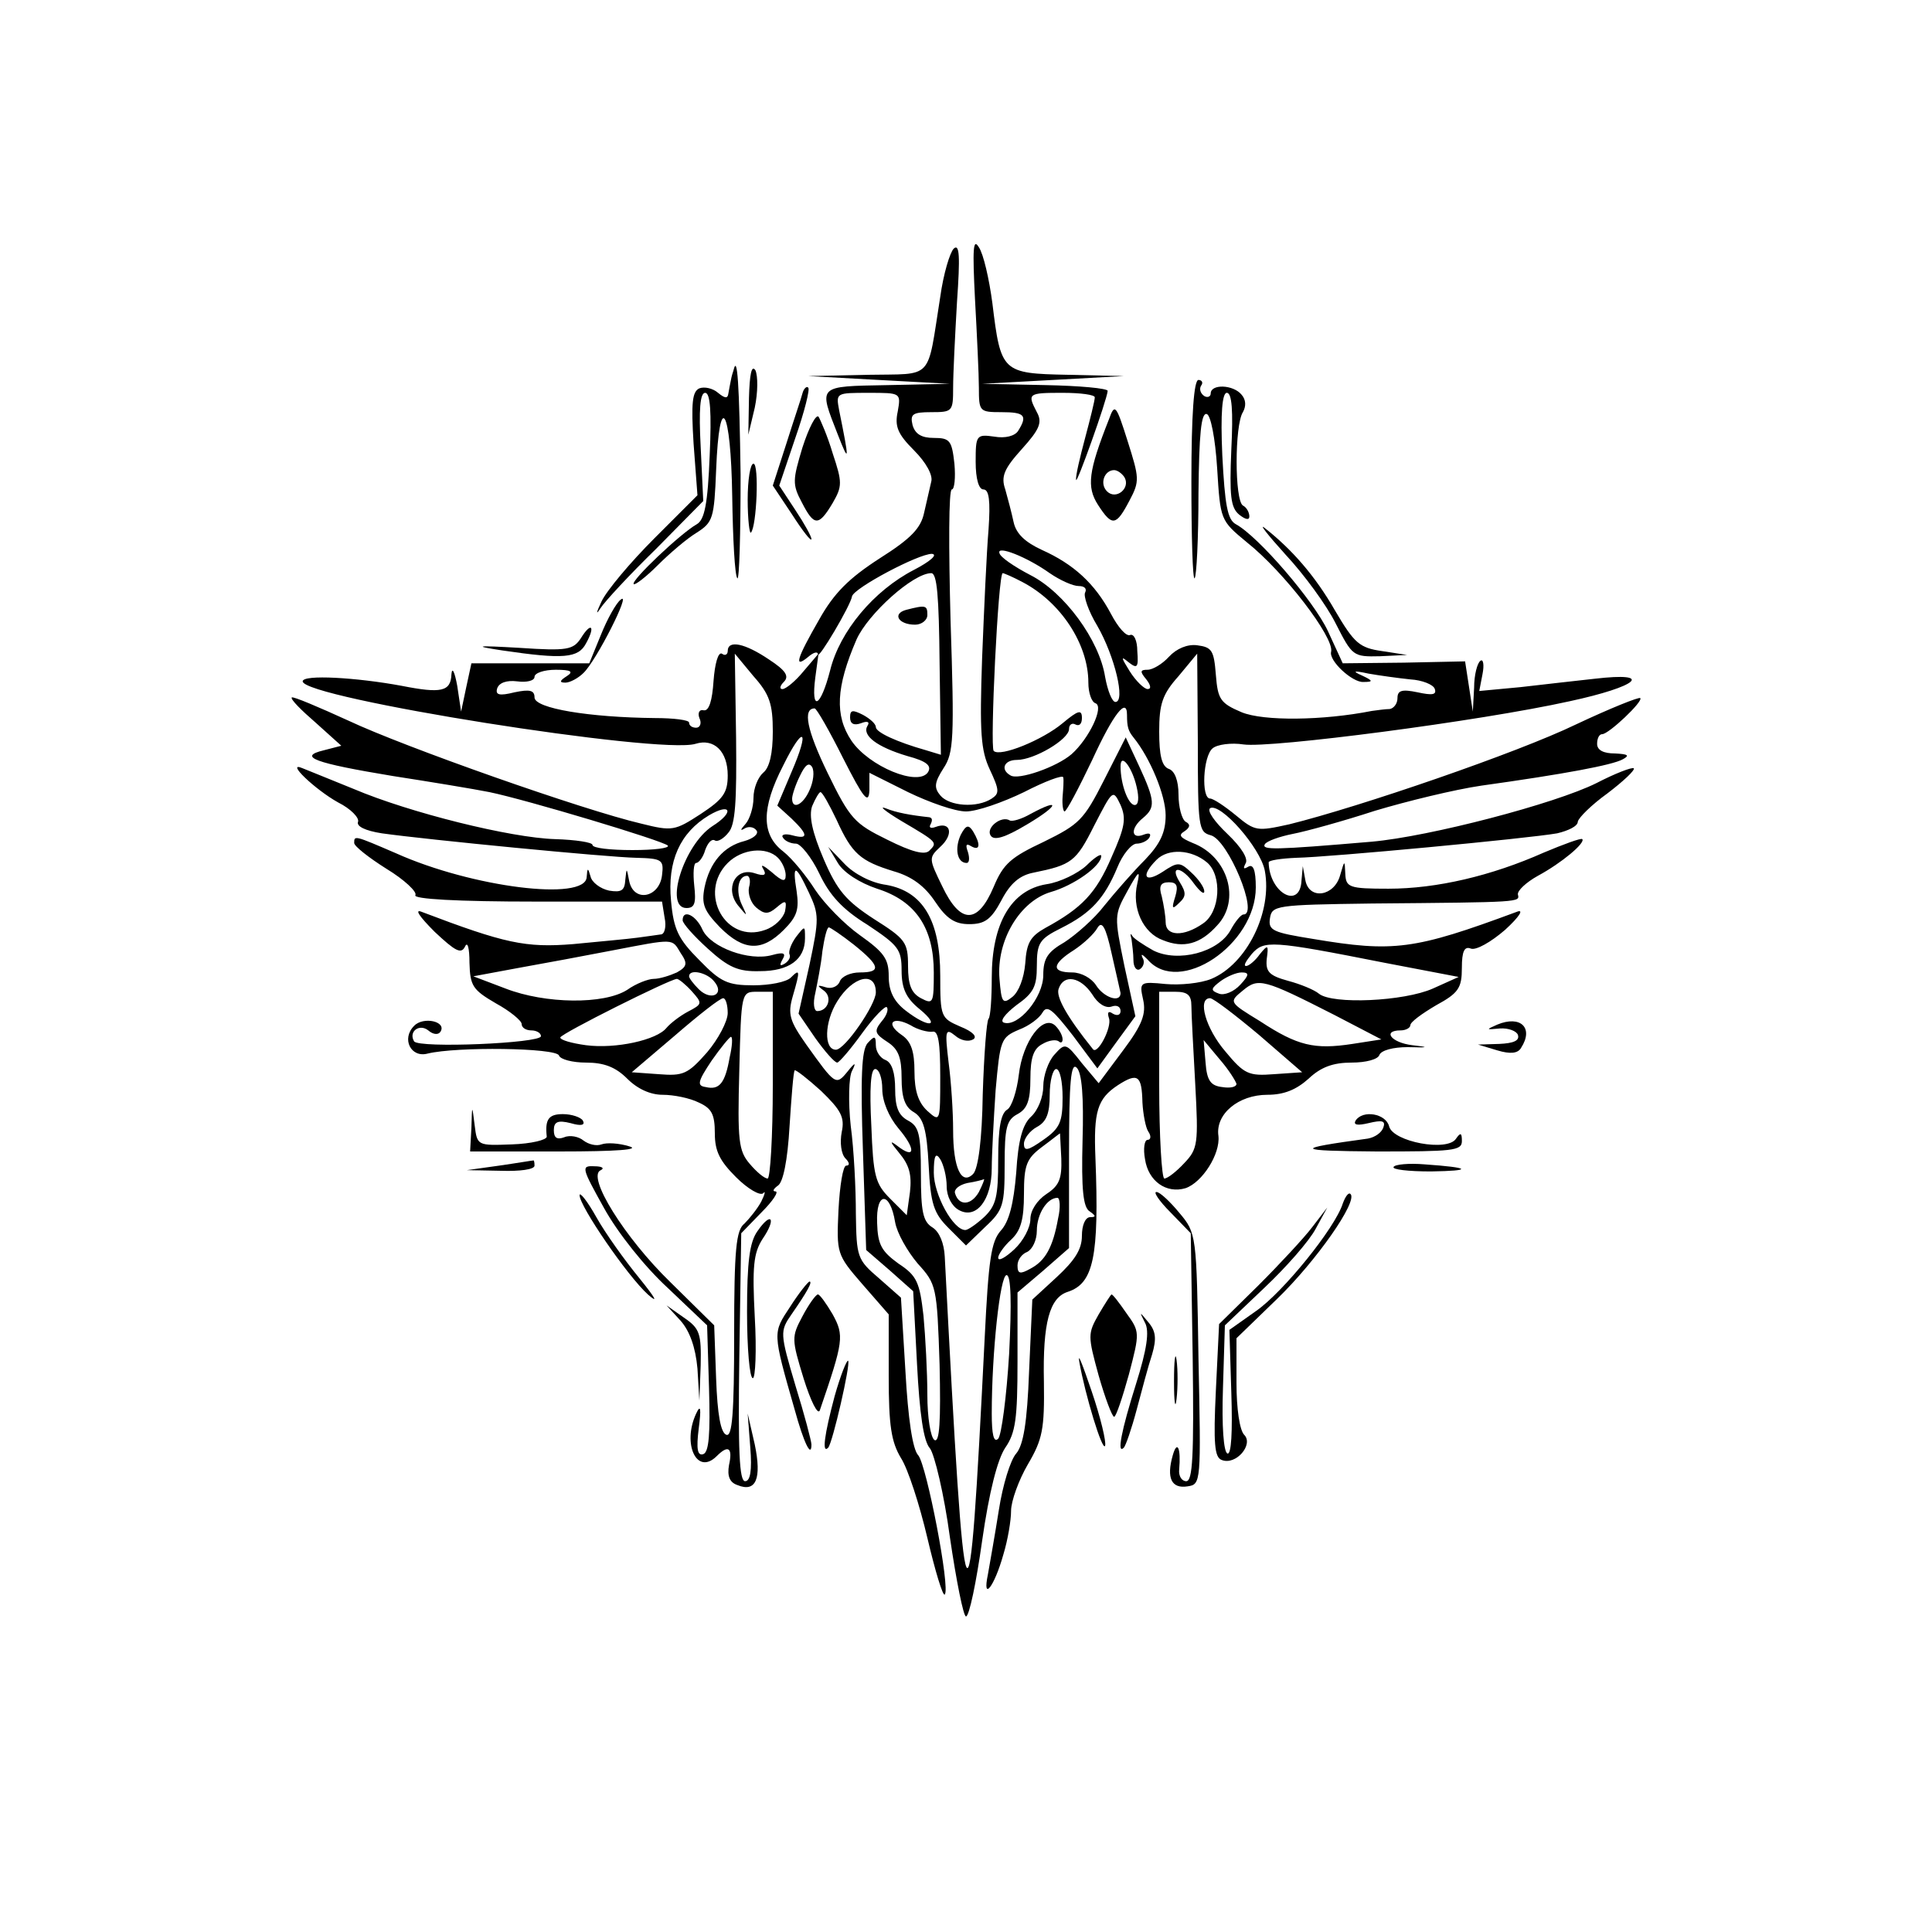 <?xml version="1.0" standalone="no"?>
<!DOCTYPE svg PUBLIC "-//W3C//DTD SVG 20010904//EN"
 "http://www.w3.org/TR/2001/REC-SVG-20010904/DTD/svg10.dtd">
<svg version="1.0" xmlns="http://www.w3.org/2000/svg"
 width="300pt" height="300pt" viewBox="0 0 300 300"
 preserveAspectRatio="xMidYMid meet">
<g transform="translate(0,300) scale(0.1,-0.1)"
fill="#000000" stroke="none">
<path d="M1514 2535 c3 -55 6 -117 6 -137 0 -37 1 -38 35 -38 36 0 41 -5 26
-29 -5 -8 -20 -12 -37 -9 -28 4 -29 2 -29 -39 0 -27 5 -43 12 -43 9 0 11 -18
8 -62 -3 -35 -7 -125 -10 -200 -4 -116 -2 -143 12 -173 15 -32 15 -37 3 -45
-23 -15 -66 -12 -80 5 -10 12 -9 20 5 42 16 24 17 46 11 230 -3 112 -3 203 2
203 4 0 6 18 4 40 -4 36 -7 40 -32 40 -19 0 -29 6 -33 20 -4 17 0 20 29 20 33
0 34 1 34 38 0 22 3 81 6 133 5 71 4 91 -5 83 -6 -6 -16 -39 -21 -75 -21 -132
-9 -119 -113 -121 l-92 -2 110 -6 110 -6 -97 -2 c-110 -2 -107 0 -77 -77 18
-46 18 -41 2 38 -5 27 -5 27 46 27 50 0 50 0 45 -29 -5 -23 0 -35 25 -60 19
-19 30 -39 27 -49 -2 -9 -7 -31 -11 -48 -5 -24 -20 -40 -69 -71 -48 -31 -71
-54 -94 -95 -35 -61 -40 -77 -17 -58 8 7 15 9 15 4 0 -10 51 76 53 90 3 13
103 66 124 66 10 -1 -3 -12 -28 -25 -62 -32 -115 -95 -130 -156 -15 -58 -30
-65 -23 -11 l5 37 -23 -27 c-13 -16 -28 -28 -33 -28 -5 0 -4 5 2 11 9 9 3 18
-23 35 -37 25 -64 31 -64 13 0 -5 -4 -8 -9 -4 -6 3 -11 -16 -13 -42 -2 -31 -7
-47 -15 -46 -7 2 -10 -4 -7 -12 4 -8 1 -15 -5 -15 -6 0 -11 3 -11 8 0 4 -24 7
-53 7 -102 1 -187 15 -187 32 0 11 -7 13 -31 8 -24 -6 -30 -4 -27 6 3 9 15 13
31 11 15 -2 27 1 27 7 0 6 15 11 33 11 24 0 28 -3 17 -10 -11 -7 -12 -10 -2
-10 7 0 20 7 28 15 20 19 75 128 58 114 -7 -5 -21 -30 -31 -55 l-18 -44 -91 0
-92 0 -8 -37 -8 -38 -6 40 c-4 22 -8 30 -9 18 -1 -27 -16 -30 -77 -18 -70 13
-154 18 -154 7 0 -26 555 -114 610 -97 29 9 50 -12 50 -49 0 -27 -7 -37 -42
-60 -40 -26 -44 -27 -92 -15 -90 21 -368 119 -455 160 -46 21 -86 38 -88 36
-2 -3 15 -20 37 -39 l40 -36 -27 -7 c-42 -10 -14 -20 107 -40 58 -9 125 -20
150 -25 58 -12 268 -75 277 -83 3 -4 -21 -7 -55 -7 -34 0 -62 3 -62 8 0 4 -26
8 -58 9 -69 2 -226 41 -313 78 -35 14 -71 29 -79 32 -28 12 19 -33 55 -53 20
-10 33 -24 31 -30 -3 -7 11 -14 37 -18 71 -10 349 -37 395 -38 40 -1 43 -3 40
-27 -4 -35 -44 -43 -51 -9 -4 21 -4 21 -6 2 -1 -17 -6 -20 -25 -17 -14 3 -27
13 -29 22 -4 14 -5 14 -6 -1 -2 -38 -178 -16 -296 37 -65 28 -65 28 -65 16 0
-5 23 -23 50 -40 28 -17 48 -36 45 -41 -4 -6 64 -10 188 -10 l195 0 4 -25 c3
-14 0 -26 -6 -26 -6 -1 -22 -3 -36 -5 -14 -2 -59 -6 -100 -10 -74 -6 -106 1
-235 50 -12 5 -4 -7 20 -31 32 -30 41 -35 47 -23 4 9 7 -2 7 -25 1 -36 5 -42
41 -63 22 -12 40 -27 40 -32 0 -6 7 -10 15 -10 8 0 15 -4 15 -9 0 -11 -190
-19 -197 -8 -9 15 8 28 22 17 8 -7 16 -7 19 -2 10 16 -27 24 -41 9 -20 -20 -5
-50 21 -43 45 11 200 9 204 -3 2 -6 21 -11 42 -11 28 0 46 -7 64 -25 16 -16
36 -25 55 -25 17 0 42 -5 56 -12 20 -9 25 -18 25 -48 0 -28 8 -43 33 -68 18
-18 37 -29 42 -25 4 5 3 -1 -3 -13 -6 -11 -18 -26 -26 -34 -13 -10 -16 -40
-16 -172 0 -123 -3 -159 -12 -156 -9 3 -14 32 -16 87 l-3 83 -68 67 c-71 69
-131 165 -108 174 6 3 2 6 -10 6 -21 1 -20 -2 15 -65 21 -38 63 -91 99 -124
l61 -58 3 -98 c2 -70 0 -99 -9 -102 -9 -3 -11 8 -7 40 4 31 3 38 -4 23 -22
-47 1 -97 32 -66 18 18 25 13 19 -14 -3 -17 1 -27 13 -31 29 -12 38 10 27 63
l-11 48 4 -52 c3 -37 0 -53 -8 -53 -9 0 -11 47 -9 192 l3 193 32 33 c17 17 27
32 21 32 -5 0 -3 4 4 9 8 5 15 39 18 92 3 46 6 85 8 87 2 1 20 -13 41 -32 31
-30 37 -41 32 -64 -3 -16 -1 -34 6 -41 6 -6 7 -11 1 -11 -5 0 -10 -31 -12 -69
-3 -67 -3 -69 37 -115 l41 -47 0 -96 c0 -77 4 -102 19 -127 11 -17 29 -73 41
-124 12 -51 24 -91 27 -88 9 9 -28 200 -41 216 -9 9 -16 58 -20 130 l-7 115
-34 30 c-34 29 -35 33 -36 100 0 39 -3 100 -8 137 -4 37 -3 76 2 85 7 14 5 14
-7 -1 -18 -22 -19 -21 -64 42 -26 37 -29 47 -21 75 12 41 11 43 -3 29 -7 -7
-33 -12 -58 -12 -40 0 -51 5 -84 39 -33 33 -40 48 -44 92 -6 62 14 106 59 133
34 20 40 5 5 -17 -44 -29 -75 -127 -40 -127 13 0 15 8 12 35 -2 19 -1 35 3 35
4 0 11 9 14 20 4 11 10 18 15 15 4 -3 14 3 21 12 11 12 13 49 12 147 l-2 131
29 -35 c25 -28 30 -43 30 -86 0 -34 -5 -56 -15 -64 -8 -7 -15 -24 -15 -39 0
-15 -6 -33 -12 -40 -9 -10 -9 -12 -1 -7 6 3 14 2 18 -4 3 -5 -5 -12 -19 -16
-32 -8 -54 -33 -62 -72 -5 -26 -1 -36 24 -62 37 -37 65 -38 99 -4 21 21 24 32
20 60 -7 43 -2 43 19 -2 16 -34 16 -41 1 -112 l-17 -76 26 -38 c15 -21 30 -38
34 -38 3 0 21 21 39 46 18 25 36 43 38 40 3 -3 0 -13 -8 -22 -12 -15 -11 -19
9 -32 17 -11 22 -24 22 -56 0 -30 5 -45 19 -53 15 -9 20 -27 23 -82 3 -61 8
-75 31 -98 l27 -27 30 29 c28 26 30 34 30 97 0 57 3 69 20 78 15 8 20 21 20
55 0 33 5 47 19 54 10 6 21 7 25 4 3 -3 6 -2 6 3 0 6 -5 15 -11 21 -19 19 -51
-24 -57 -76 -3 -25 -11 -50 -18 -54 -10 -6 -14 -29 -14 -77 0 -58 -3 -72 -22
-90 -12 -11 -25 -20 -29 -20 -19 0 -49 55 -49 89 0 27 3 32 10 21 5 -8 10 -27
10 -42 0 -16 8 -31 19 -37 27 -15 51 16 51 65 0 21 3 76 6 121 7 78 8 82 36
94 16 6 32 18 37 27 7 12 16 4 47 -36 l38 -51 29 40 30 41 -17 78 c-16 78 -16
79 5 117 17 31 20 33 15 11 -9 -38 9 -77 40 -88 32 -13 58 -6 84 23 37 39 17
107 -38 128 -19 8 -23 12 -13 18 9 6 10 11 2 15 -6 4 -11 23 -11 42 0 22 -6
37 -15 40 -11 4 -15 21 -15 58 0 43 5 58 30 86 l29 35 1 -138 c0 -131 1 -139
20 -144 27 -7 75 -123 51 -123 -4 0 -13 -11 -20 -24 -19 -35 -82 -51 -120 -32
-16 9 -31 19 -33 23 -3 5 -3 2 -1 -5 1 -8 3 -23 3 -33 0 -11 5 -17 10 -14 6 4
8 12 4 18 -3 7 0 5 8 -3 49 -57 168 23 168 112 0 27 -4 37 -12 32 -7 -4 -8 -3
-4 5 5 7 -6 25 -28 46 -20 19 -32 36 -27 40 16 9 78 -61 85 -97 12 -64 -28
-145 -83 -168 -17 -7 -49 -10 -71 -8 -40 4 -41 3 -35 -24 5 -22 -1 -39 -31
-79 l-38 -51 -26 31 c-25 32 -26 32 -43 13 -9 -10 -17 -32 -17 -49 0 -16 -8
-37 -19 -47 -13 -12 -20 -36 -23 -87 -4 -48 -11 -76 -24 -90 -15 -17 -19 -45
-25 -167 -25 -500 -30 -490 -62 127 -1 20 -8 38 -19 45 -15 9 -18 25 -18 83 0
62 -3 74 -20 83 -15 8 -20 21 -20 49 0 25 -5 41 -15 45 -8 3 -15 13 -15 23 0
15 -2 15 -13 3 -9 -11 -11 -52 -7 -168 l5 -153 37 -32 36 -32 6 -114 c4 -76
10 -119 20 -130 7 -9 22 -71 31 -138 10 -68 21 -123 25 -123 5 0 16 53 25 117
11 77 24 127 36 145 16 23 19 45 19 134 l0 107 40 34 40 35 0 146 c0 113 3
143 12 134 8 -8 11 -45 9 -113 -2 -76 1 -104 11 -110 10 -7 10 -9 1 -9 -8 0
-13 -13 -13 -29 0 -21 -11 -38 -39 -64 l-38 -35 -5 -111 c-3 -81 -9 -115 -20
-128 -9 -10 -21 -49 -27 -88 -6 -38 -14 -83 -17 -100 -9 -43 10 -19 24 31 7
23 12 53 12 68 0 15 12 48 26 72 23 39 26 55 25 128 -2 93 9 131 37 140 40 13
49 54 43 208 -3 72 3 92 35 113 31 20 37 15 38 -27 1 -18 5 -39 9 -45 5 -7 4
-13 -1 -13 -5 0 -7 -14 -4 -30 5 -34 33 -54 63 -45 26 9 54 53 51 81 -5 34 31
64 76 64 26 0 45 8 64 25 19 18 38 25 67 25 22 0 41 5 43 12 3 7 21 12 44 12
33 -1 34 0 7 3 -33 4 -47 23 -18 23 8 0 15 4 15 8 0 5 18 18 40 31 35 19 40
27 40 58 0 26 4 34 14 30 8 -3 31 10 53 29 23 21 30 33 18 28 -159 -59 -191
-63 -316 -42 -62 10 -70 13 -67 32 3 20 9 21 158 23 233 2 230 2 227 14 -1 6
13 19 31 29 37 20 74 51 69 57 -2 2 -29 -8 -60 -21 -81 -36 -166 -56 -241 -56
-61 0 -66 2 -67 23 -1 22 -1 22 -8 -2 -9 -33 -48 -39 -54 -8 l-4 22 -2 -22
c-2 -46 -50 -20 -51 28 0 3 19 6 43 7 52 1 360 30 405 38 17 4 32 11 32 18 1
6 21 26 46 44 25 19 43 36 41 39 -3 2 -29 -8 -58 -23 -64 -32 -259 -83 -349
-91 -152 -13 -171 -13 -166 -4 3 5 23 12 43 16 21 4 79 20 128 36 50 15 124
33 165 39 129 18 204 32 220 41 11 6 8 8 -12 9 -18 0 -28 5 -28 15 0 8 3 15 8
15 10 0 64 51 59 56 -2 2 -47 -16 -100 -41 -91 -44 -336 -128 -445 -155 -50
-11 -53 -11 -83 14 -17 14 -35 26 -40 26 -14 0 -11 66 4 78 7 6 29 9 48 6 42
-6 366 36 506 67 107 23 133 46 39 35 -28 -3 -80 -9 -115 -13 l-64 -6 5 26 c3
15 1 24 -3 21 -5 -3 -10 -22 -10 -42 l-2 -37 -6 39 -6 39 -95 -2 -95 -1 -23
50 c-22 47 -108 147 -143 166 -13 7 -17 30 -21 107 -3 66 0 97 7 97 8 0 10
-28 7 -88 -3 -72 -1 -90 12 -101 10 -8 16 -9 16 -3 0 6 -4 14 -10 17 -13 8
-13 125 0 145 5 9 5 19 -2 27 -13 16 -48 17 -48 2 0 -5 -5 -7 -10 -4 -6 4 -8
11 -5 16 4 5 1 9 -4 9 -7 0 -11 -53 -11 -157 0 -86 2 -154 5 -151 3 3 6 62 6
132 1 91 4 126 13 123 6 -2 13 -37 16 -84 5 -81 5 -81 46 -115 58 -46 136
-148 131 -170 -4 -14 33 -48 50 -47 16 0 15 2 -2 10 -16 7 -13 8 10 3 17 -3
46 -7 65 -9 18 -1 36 -8 38 -15 3 -9 -4 -10 -27 -5 -24 5 -31 3 -31 -9 0 -9
-6 -16 -12 -17 -7 0 -20 -2 -28 -3 -76 -15 -168 -16 -202 -2 -33 14 -37 20
-40 58 -3 38 -6 43 -29 46 -15 2 -32 -5 -44 -18 -10 -11 -25 -20 -33 -20 -12
0 -12 -3 -2 -15 7 -9 8 -15 2 -15 -5 0 -18 12 -28 28 -13 21 -14 24 -2 14 14
-11 16 -9 14 17 0 16 -5 27 -11 25 -6 -3 -19 12 -30 33 -25 47 -58 77 -107 99
-26 12 -40 25 -44 43 -3 14 -9 37 -13 51 -7 20 -2 32 26 63 27 30 32 41 23 57
-15 29 -14 30 40 30 28 0 50 -3 50 -7 0 -5 -7 -33 -15 -63 -8 -30 -15 -59 -14
-65 0 -10 48 124 49 138 0 4 -44 8 -97 9 l-98 2 110 6 110 6 -87 2 c-102 2
-104 4 -117 111 -5 38 -14 77 -21 87 -9 15 -10 -2 -6 -81z m116 -425 c16 -11
36 -20 45 -20 9 0 13 -4 10 -10 -3 -5 5 -29 19 -52 27 -47 44 -118 28 -118 -5
0 -12 17 -16 39 -9 57 -63 131 -116 158 -25 13 -47 28 -48 34 -5 13 43 -6 78
-31z m-171 -141 l2 -141 -23 7 c-46 13 -78 28 -78 36 0 5 -9 13 -20 19 -16 8
-20 8 -20 -4 0 -10 6 -13 17 -9 10 4 14 2 10 -4 -9 -15 15 -33 62 -47 30 -8
38 -15 32 -25 -15 -23 -92 9 -119 49 -26 39 -24 83 8 157 18 40 88 103 116
103 9 0 12 -35 13 -141z m129 127 c59 -31 102 -96 102 -156 0 -16 5 -30 11
-32 14 -5 -10 -55 -37 -79 -23 -20 -83 -41 -95 -33 -16 9 -10 24 10 24 27 0
81 32 81 48 0 7 5 10 10 7 6 -3 10 1 10 10 0 14 -6 12 -30 -8 -31 -26 -97 -53
-107 -43 -6 6 7 276 14 276 2 0 16 -6 31 -14z m-279 -273 c32 -63 40 -73 41
-50 l0 27 60 -30 c33 -16 73 -30 90 -30 17 0 57 14 90 30 33 17 60 27 61 23 1
-5 0 -18 -1 -30 -1 -13 1 -23 3 -23 3 0 22 36 43 80 33 72 54 98 54 70 0 -19
2 -25 10 -35 26 -32 50 -90 50 -121 0 -26 -8 -44 -32 -69 -18 -18 -46 -50 -63
-71 -16 -21 -45 -46 -62 -57 -26 -15 -33 -25 -33 -51 0 -35 -39 -81 -61 -74
-7 2 1 13 19 27 27 19 32 29 32 61 0 36 4 42 38 59 46 23 67 46 87 94 8 20 22
37 30 37 7 0 17 4 20 10 3 6 -1 7 -9 4 -20 -8 -21 10 -1 26 19 16 19 26 -6 80
l-21 45 -34 -67 c-31 -61 -38 -68 -93 -95 -51 -24 -63 -34 -78 -70 -25 -59
-52 -58 -80 1 -21 43 -21 44 -3 61 21 19 17 40 -7 31 -8 -3 -11 -1 -8 4 3 6 3
10 -2 11 -28 3 -51 7 -68 14 -11 4 0 -5 25 -20 56 -33 56 -33 43 -46 -7 -7
-27 -2 -65 17 -51 25 -58 32 -93 104 -32 66 -39 100 -20 100 3 0 23 -35 44
-77z m-80 -22 l-22 -52 22 -20 c26 -25 27 -33 1 -26 -11 3 -18 1 -14 -4 3 -5
12 -9 20 -9 7 0 24 -21 36 -46 16 -34 36 -56 75 -80 48 -32 53 -38 53 -71 0
-28 7 -43 28 -60 34 -28 14 -30 -22 -2 -18 14 -26 30 -26 53 0 27 -7 37 -45
64 -24 17 -55 49 -69 70 -14 22 -36 49 -50 60 -34 26 -34 67 0 133 32 65 42
57 13 -10z m28 -28 c-10 -23 -27 -31 -27 -13 0 5 5 21 12 35 8 17 14 22 19 14
4 -7 2 -23 -4 -36z m508 5 c4 -17 3 -28 -3 -28 -10 0 -22 32 -22 60 0 22 18
-1 25 -32z m-466 -51 c24 -53 37 -64 89 -80 28 -8 48 -23 64 -47 18 -27 31
-35 53 -35 24 0 34 7 50 37 14 27 29 39 50 43 59 12 66 17 94 73 29 56 29 57
41 32 9 -21 7 -34 -14 -81 -24 -56 -46 -79 -103 -110 -23 -13 -29 -23 -31 -55
-2 -23 -10 -44 -20 -52 -15 -12 -17 -9 -20 28 -5 60 32 121 80 135 35 10 78
40 78 56 0 4 -10 -2 -23 -15 -13 -12 -41 -26 -62 -29 -55 -9 -85 -61 -85 -145
0 -32 -2 -61 -5 -64 -3 -3 -7 -55 -9 -117 -1 -70 -7 -116 -15 -124 -18 -18
-31 9 -31 68 0 28 -3 75 -7 105 -6 50 -5 54 10 42 9 -8 21 -10 28 -6 7 4 0 12
-20 20 -30 13 -31 15 -31 79 0 86 -27 131 -84 141 -23 3 -50 17 -65 33 l-25
26 15 -25 c9 -15 34 -31 61 -40 60 -19 88 -61 88 -130 0 -48 -1 -50 -20 -40
-15 8 -20 21 -20 50 0 37 -4 42 -53 73 -43 28 -57 44 -78 93 -18 42 -23 67
-18 82 5 12 11 22 13 22 3 0 14 -20 25 -43z m-91 -59 c7 -7 12 -19 12 -27 0
-11 -5 -10 -22 5 -12 10 -18 13 -13 5 6 -10 2 -12 -13 -7 -30 10 -47 -24 -26
-50 15 -18 15 -18 6 1 -10 21 -6 45 8 45 4 0 6 -8 3 -18 -2 -10 3 -24 11 -31
13 -11 19 -11 32 0 14 12 16 11 13 -6 -3 -11 -16 -24 -31 -29 -61 -22 -105 57
-58 104 22 22 60 26 78 8z m666 -7 c24 -20 21 -77 -6 -95 -30 -21 -58 -20 -58
2 0 9 -3 27 -6 40 -5 16 -2 22 11 22 12 0 15 -5 10 -22 -6 -19 -5 -21 6 -10
11 10 11 16 1 32 -17 27 3 25 22 -2 9 -12 16 -18 16 -12 0 6 -9 19 -20 29 -18
17 -21 17 -45 1 -28 -18 -34 -6 -9 19 18 18 54 16 78 -4z m-134 -203 c0 -16
-26 -7 -38 12 -7 11 -23 20 -37 20 -33 0 -32 13 3 35 15 10 31 25 36 34 7 12
13 2 22 -39 7 -30 13 -58 14 -62z m-414 75 c41 -33 43 -43 9 -43 -14 0 -28 -6
-31 -14 -3 -8 -13 -12 -22 -9 -13 4 -14 3 -3 -5 14 -10 7 -32 -10 -32 -5 0 -7
12 -3 28 3 15 9 44 11 65 3 20 7 37 10 37 2 0 20 -12 39 -27z m-269 -13 c11
-16 10 -21 -6 -30 -11 -5 -27 -10 -36 -10 -8 0 -27 -7 -41 -17 -36 -23 -127
-22 -189 2 l-50 19 70 13 c39 7 104 19 145 27 99 19 93 19 107 -4z m1093 -15
l115 -22 -40 -18 c-45 -20 -156 -25 -177 -8 -7 6 -29 15 -48 20 -29 8 -35 14
-33 34 3 22 2 23 -11 7 -7 -10 -17 -18 -21 -18 -5 0 0 8 9 19 19 21 29 21 206
-14z m-1041 -29 c17 -20 -5 -31 -24 -12 -8 8 -15 17 -15 20 0 12 28 6 39 -8z
m817 -5 c-10 -11 -25 -17 -33 -14 -14 5 -13 8 3 20 10 7 24 13 32 13 12 0 12
-4 -2 -19z m-852 -10 c17 -19 17 -20 -6 -32 -13 -7 -27 -18 -33 -25 -15 -19
-79 -33 -125 -27 -22 3 -40 8 -40 12 1 6 169 90 181 91 3 0 14 -9 23 -19z
m286 -2 c0 -19 -48 -89 -62 -89 -19 0 -18 43 2 75 24 39 60 48 60 14z m336 -3
c9 -15 21 -22 30 -19 8 3 14 0 14 -7 0 -6 -5 -8 -12 -4 -7 5 -9 2 -6 -7 5 -14
-18 -58 -25 -48 -41 51 -58 82 -53 94 8 23 34 18 52 -9z m376 -32 l73 -38 -45
-7 c-59 -9 -85 -3 -143 35 -49 30 -49 30 -27 48 24 20 32 18 142 -38z m-872
-109 c0 -80 -4 -145 -8 -145 -5 0 -17 10 -28 23 -17 20 -19 35 -16 145 3 122
3 122 28 122 l24 0 0 -145z m650 123 c0 -13 3 -67 6 -122 5 -92 4 -100 -17
-122 -12 -13 -26 -24 -31 -24 -4 0 -8 65 -8 145 l0 145 25 0 c19 0 25 -5 25
-22z m-720 -11 c0 -13 -15 -41 -32 -61 -30 -34 -37 -37 -75 -34 l-42 3 67 57
c37 32 70 58 75 58 4 0 7 -11 7 -23z m825 -34 l67 -58 -44 -3 c-39 -3 -46 0
-75 35 -31 36 -44 83 -24 83 5 0 39 -26 76 -57z m-507 5 c9 2 12 -17 12 -69 0
-71 0 -72 -20 -54 -14 13 -20 31 -20 61 0 31 -5 47 -20 57 -26 18 -14 30 14
15 11 -7 27 -11 34 -10z m-315 -40 c-7 -40 -16 -51 -37 -46 -14 2 -13 8 9 41
14 20 28 37 30 37 3 0 2 -15 -2 -32z m787 -41 c0 -5 -10 -7 -22 -5 -18 2 -24
10 -26 38 l-3 35 25 -30 c14 -16 25 -34 26 -38z m-550 -8 c0 -19 10 -43 25
-61 28 -33 26 -49 -2 -27 -12 9 -11 6 3 -11 16 -19 20 -34 17 -61 l-5 -36 -26
26 c-23 23 -26 35 -29 113 -3 58 -1 88 6 88 6 0 11 -14 11 -31z m280 -13 c0
-38 -4 -48 -30 -66 -24 -17 -30 -18 -30 -6 0 8 9 20 20 26 15 8 20 21 20 50 0
22 5 40 10 40 6 0 10 -20 10 -44z m-2 -95 c1 -31 -3 -42 -23 -55 -15 -10 -25
-26 -25 -39 0 -13 -11 -34 -25 -47 -14 -13 -25 -19 -25 -13 0 5 9 18 20 28 15
14 20 31 20 71 0 45 4 55 28 73 15 11 27 21 28 21 0 0 1 -18 2 -39z m-128 -52
c-12 -21 -31 -22 -37 -2 -2 6 6 13 19 16 13 2 24 5 26 6 1 0 -2 -8 -8 -20z
m-130 -47 c3 -17 19 -45 35 -64 29 -32 30 -35 34 -157 2 -88 0 -122 -8 -117
-6 4 -11 35 -11 70 0 35 -3 90 -6 123 -6 52 -10 62 -39 81 -26 19 -32 29 -33
63 -2 49 20 50 28 1z m253 6 c-8 -45 -20 -66 -43 -78 -16 -9 -20 -8 -20 5 0 9
7 18 15 21 8 4 15 18 15 33 0 26 16 51 32 51 4 0 5 -15 1 -32z m-76 -210 c-4
-67 -12 -127 -17 -132 -7 -7 -10 7 -10 39 0 95 13 215 23 215 7 0 8 -43 4
-122z"/>
<path d="M1407 2053 c-22 -6 -12 -23 14 -23 10 0 19 7 19 15 0 15 -2 16 -33 8z"/>
<path d="M1600 1736 c-14 -8 -28 -12 -32 -10 -13 8 -37 -11 -30 -23 5 -9 22
-4 57 17 49 29 53 42 5 16z"/>
<path d="M1492 1704 c-10 -21 -6 -44 9 -44 4 0 5 7 2 17 -4 11 -3 14 5 9 14
-8 15 3 3 23 -7 11 -11 10 -19 -5z"/>
<path d="M1163 2382 l-1 -57 10 42 c5 24 5 49 1 58 -6 9 -9 -6 -10 -43z"/>
<path d="M1139 2425 c-1 -3 -3 -9 -4 -15 -1 -5 -3 -15 -4 -21 -1 -8 -5 -8 -16
1 -8 7 -21 10 -29 7 -11 -5 -13 -22 -9 -86 l6 -80 -67 -67 c-37 -37 -74 -81
-82 -98 -8 -17 -9 -22 -2 -11 7 11 46 53 87 93 l73 74 -4 84 c-3 58 -1 84 7
84 8 0 10 -30 7 -97 -3 -76 -8 -100 -20 -107 -25 -14 -103 -88 -98 -93 2 -2
19 11 37 29 19 19 46 42 61 51 25 16 27 22 30 97 5 127 23 97 25 -41 1 -66 4
-123 8 -127 3 -3 5 69 5 161 -2 141 -5 188 -11 162z"/>
<path d="M1246 2389 c-2 -8 -14 -43 -25 -78 l-21 -65 30 -45 c16 -25 30 -43
30 -38 0 4 -11 24 -25 45 l-25 38 25 74 c14 40 23 76 20 78 -2 3 -7 -1 -9 -9z"/>
<path d="M1722 2349 c-32 -81 -35 -105 -17 -133 22 -34 28 -33 49 7 16 30 15
35 -3 92 -18 57 -20 59 -29 34z m24 -90 c10 -17 -13 -36 -27 -22 -12 12 -4 33
11 33 5 0 12 -5 16 -11z"/>
<path d="M1246 2305 c-15 -50 -16 -57 -1 -85 19 -37 26 -38 48 -1 15 26 15 32
0 77 -8 27 -19 52 -22 57 -4 4 -15 -17 -25 -48z"/>
<path d="M1161 2224 c0 -31 3 -54 5 -51 9 9 13 107 4 107 -5 0 -9 -25 -9 -56z"/>
<path d="M1996 2139 c29 -31 64 -79 78 -107 26 -51 27 -52 69 -51 l42 2 -39 6
c-35 5 -43 12 -73 63 -31 54 -67 95 -109 128 -10 8 4 -10 32 -41z"/>
<path d="M902 2009 c-12 -18 -21 -20 -95 -15 -69 4 -73 3 -27 -4 95 -14 118
-12 130 11 15 27 8 34 -8 8z"/>
<path d="M1060 1571 c0 -5 18 -25 39 -44 32 -29 47 -36 81 -35 45 0 70 18 70
51 0 20 0 20 -14 2 -8 -11 -12 -23 -10 -27 2 -4 -1 -10 -7 -14 -8 -5 -9 -3 -4
6 6 10 2 12 -16 7 -36 -10 -95 12 -108 39 -10 23 -31 33 -31 15z"/>
<path d="M2325 1409 c-18 -8 -18 -8 4 -6 13 1 26 -4 28 -10 3 -9 -7 -13 -29
-14 l-33 -1 30 -9 c20 -6 32 -5 37 4 20 31 -1 51 -37 36z"/>
<path d="M732 1249 l-2 -37 138 0 c91 0 127 3 109 8 -16 5 -35 6 -43 3 -8 -3
-20 0 -28 6 -7 6 -21 9 -30 5 -11 -4 -16 -1 -16 11 0 13 6 16 26 11 17 -5 23
-3 19 4 -3 5 -17 10 -31 10 -22 0 -28 -8 -25 -35 0 -5 -24 -11 -54 -12 -54 -2
-54 -2 -58 30 -4 32 -4 32 -5 -4z"/>
<path d="M2105 1260 c-4 -7 3 -8 20 -4 21 5 27 4 23 -7 -3 -8 -13 -15 -24 -17
-117 -16 -114 -19 14 -20 117 0 132 1 132 16 0 13 -2 14 -9 4 -13 -21 -98 -5
-104 19 -5 20 -41 26 -52 9z"/>
<path d="M775 1190 l-50 -7 53 -1 c29 -1 52 2 52 8 0 6 -1 9 -2 8 -2 0 -25 -4
-53 -8z"/>
<path d="M2164 1188 c-3 -4 23 -7 58 -7 66 1 62 6 -10 11 -24 2 -46 0 -48 -4z"/>
<path d="M900 1144 c0 -17 74 -125 106 -154 17 -15 12 -6 -13 25 -23 28 -53
70 -67 95 -14 25 -26 40 -26 34z"/>
<path d="M1817 1118 l32 -33 3 -193 c2 -153 0 -192 -10 -192 -7 0 -12 8 -11
18 3 33 -3 47 -10 22 -10 -35 -2 -52 23 -48 21 3 21 6 17 198 -3 193 -3 195
-30 227 -14 17 -30 32 -35 32 -6 1 4 -14 21 -31z"/>
<path d="M2085 1131 c-12 -38 -93 -138 -135 -167 l-41 -29 3 -98 c2 -61 0 -96
-6 -94 -6 2 -9 43 -7 101 l3 98 61 58 c34 32 70 73 80 92 l18 33 -23 -30 c-12
-16 -50 -57 -84 -91 l-61 -60 -5 -103 c-4 -83 -2 -104 9 -108 22 -9 50 24 35
39 -7 7 -12 40 -12 81 l0 69 63 61 c61 59 126 152 114 163 -3 3 -8 -4 -12 -15z"/>
<path d="M1176 1088 c-12 -17 -16 -47 -16 -125 0 -57 4 -103 9 -103 4 0 6 43
3 95 -4 78 -2 99 12 121 22 32 14 44 -8 12z"/>
<path d="M1227 971 c-27 -41 -28 -38 7 -160 14 -51 26 -76 26 -54 0 5 -11 47
-25 92 -24 81 -24 84 -6 110 25 36 33 51 28 51 -2 0 -16 -17 -30 -39z"/>
<path d="M1246 956 c-17 -32 -17 -35 2 -97 11 -35 22 -57 25 -49 37 108 38
116 20 149 -10 17 -20 31 -23 31 -3 0 -14 -15 -24 -34z"/>
<path d="M1706 959 c-17 -30 -17 -33 0 -95 10 -35 21 -64 24 -64 3 0 13 30 23
66 17 65 17 66 -4 95 -11 16 -21 29 -23 29 -1 0 -10 -14 -20 -31z"/>
<path d="M1057 949 c14 -16 23 -41 26 -74 l3 -50 2 55 c1 49 -1 57 -26 74
l-27 19 22 -24z"/>
<path d="M1778 946 c7 -13 3 -41 -14 -95 -23 -73 -30 -110 -19 -99 3 3 12 29
20 59 8 30 18 68 24 86 7 24 6 36 -6 50 -14 17 -14 17 -5 -1z"/>
<path d="M1676 885 c9 -51 36 -140 40 -130 2 6 -7 44 -21 85 -14 41 -22 62
-19 45z"/>
<path d="M1823 855 c0 -33 2 -45 4 -27 2 18 2 45 0 60 -2 15 -4 0 -4 -33z"/>
<path d="M1296 832 c-16 -60 -20 -90 -10 -80 7 8 35 130 31 135 -2 2 -12 -23
-21 -55z"/>
</g>
</svg>

